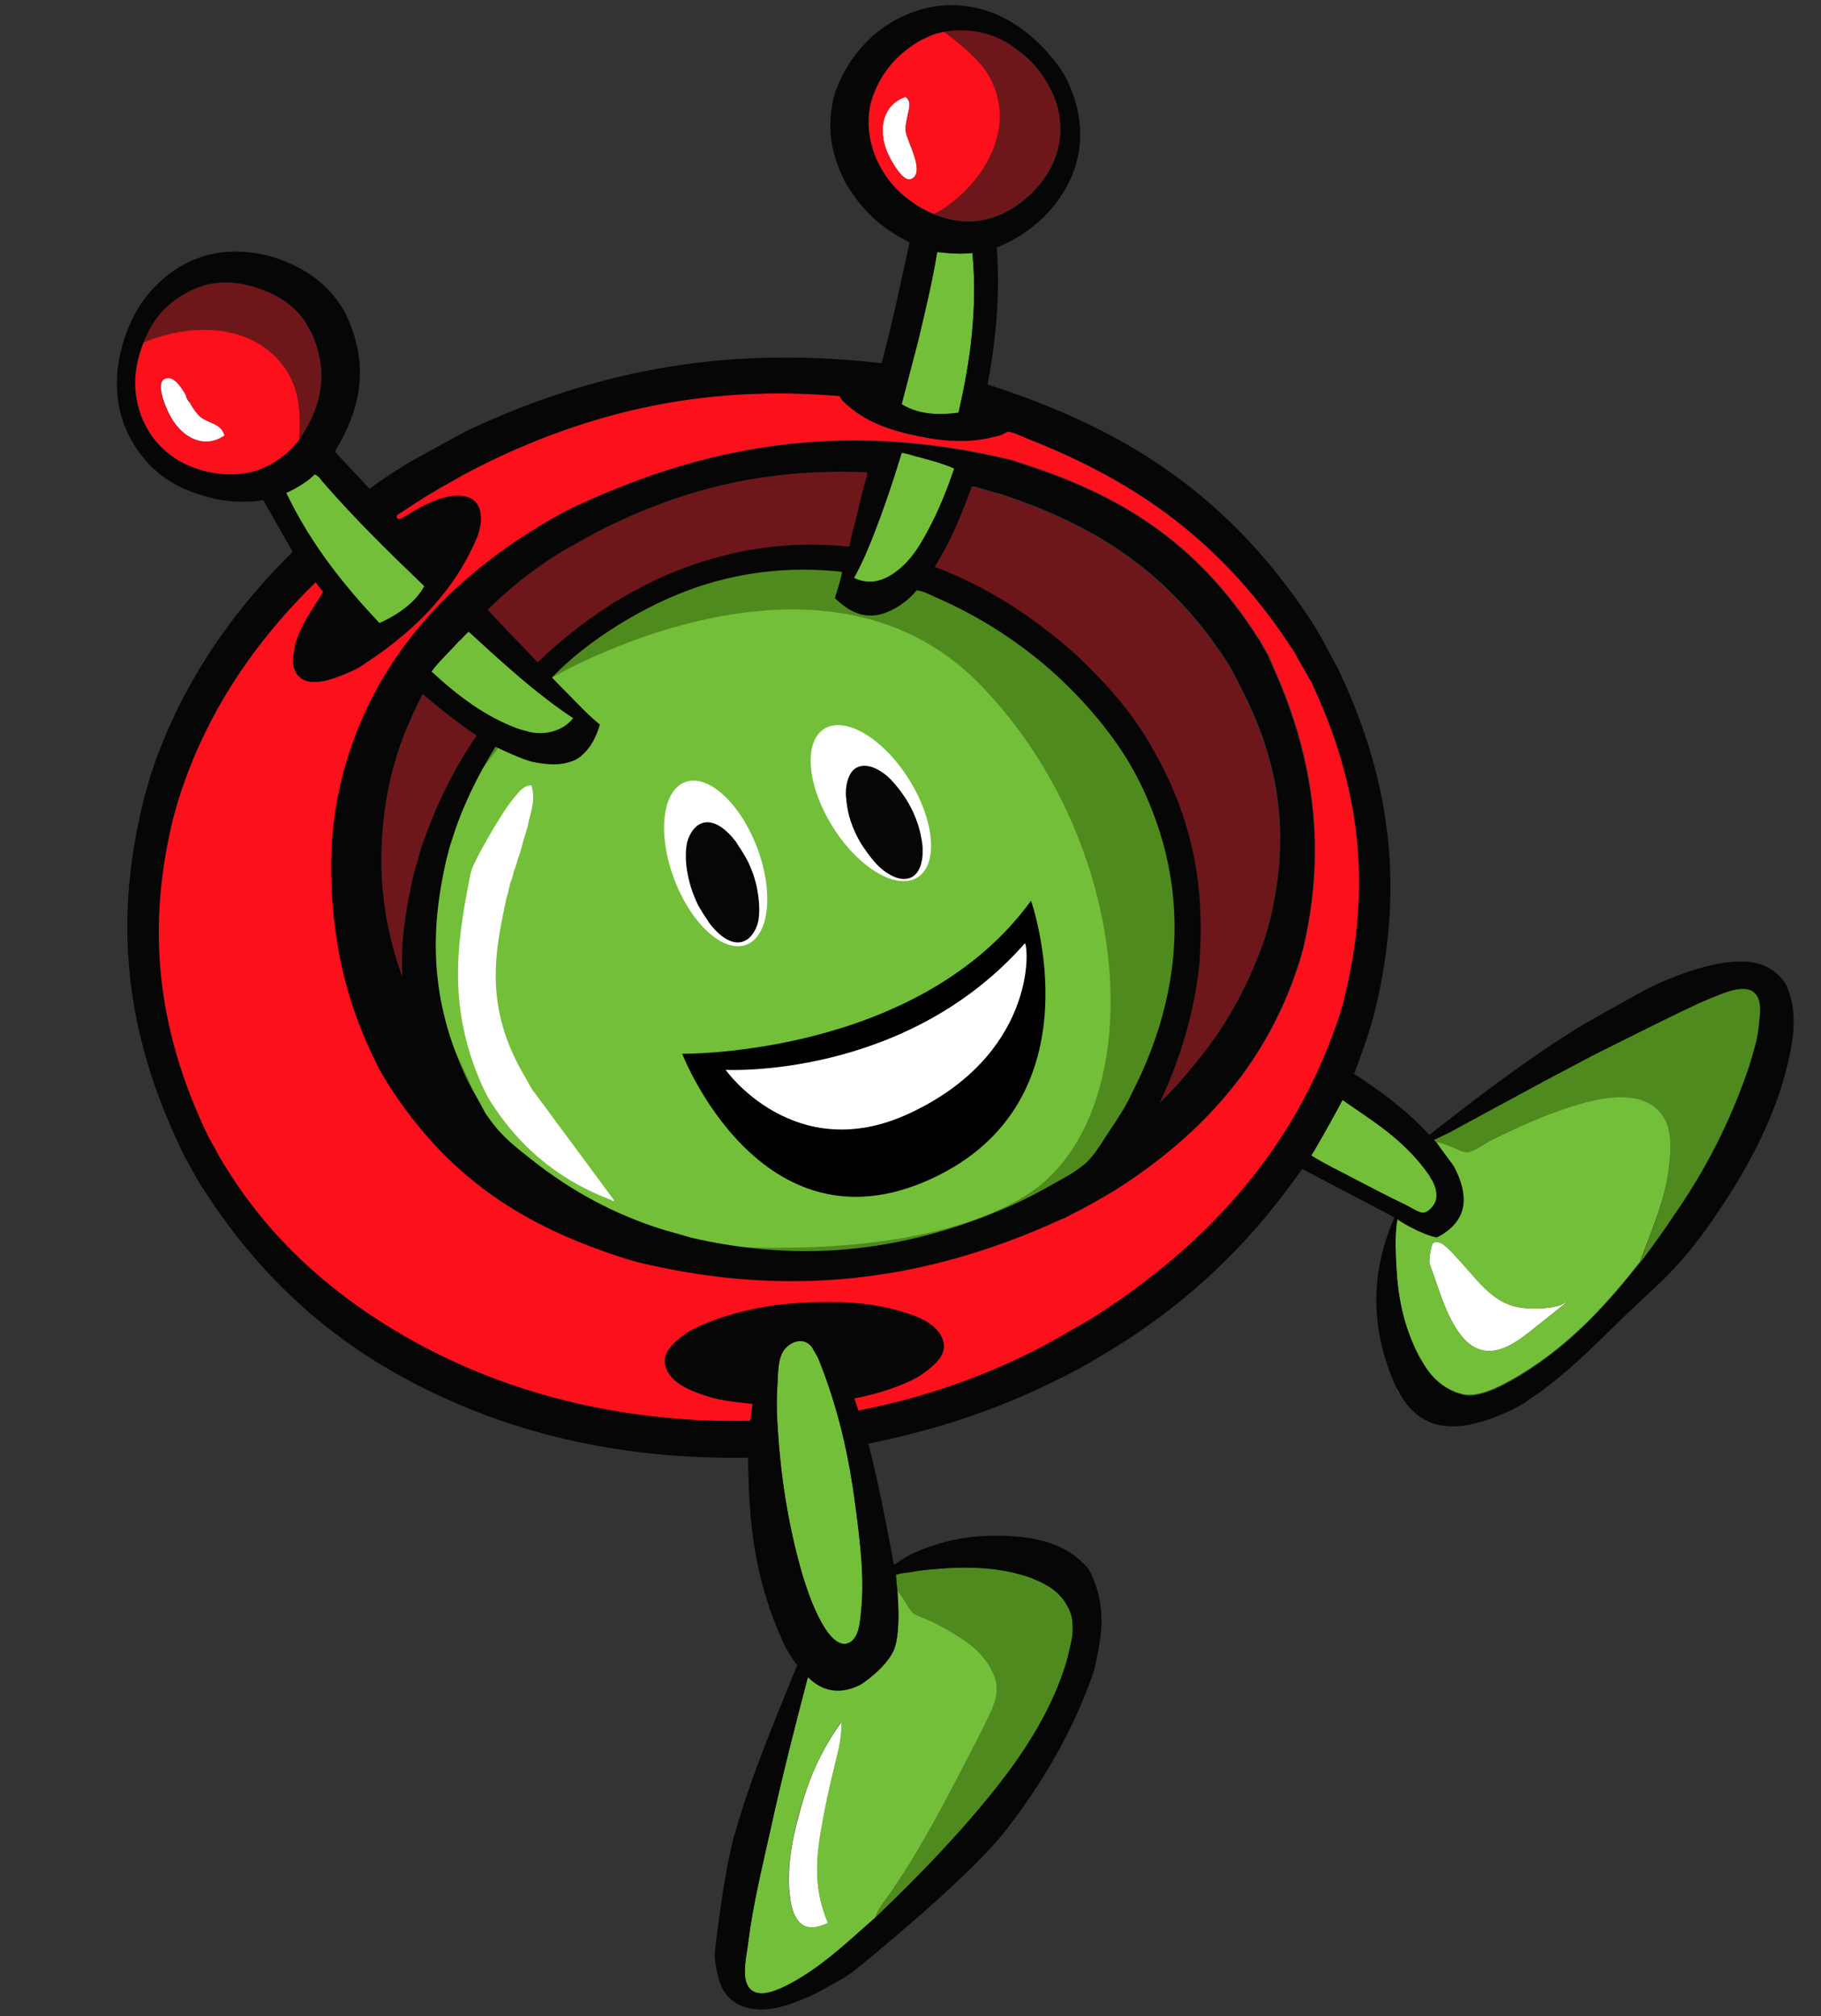 <?xml version="1.0" encoding="utf-8"?>
<!-- Generator: Adobe Illustrator 23.0.1, SVG Export Plug-In . SVG Version: 6.00 Build 0)  -->
<svg version="1.1" id="Layer_1" xmlns="http://www.w3.org/2000/svg" xmlns:xlink="http://www.w3.org/1999/xlink" x="0px" y="0px"
	 viewBox="0 0 599.8 663.9" style="enable-background:new 0 0 599.8 663.9;" xml:space="preserve">
<rect x="0" y="0" width="599.8" height="663.9" fill="#333333" stroke="none"/>
<style type="text/css">
	.st0{fill-rule:evenodd;clip-rule:evenodd;fill:#4F8A1E;}
	.st1{fill-rule:evenodd;clip-rule:evenodd;fill:#74BF39;}
	.st2{fill-rule:evenodd;clip-rule:evenodd;fill:#FFFFFF;}
	.st3{fill-rule:evenodd;clip-rule:evenodd;fill:#6E171A;}
	.st4{fill-rule:evenodd;clip-rule:evenodd;fill:#71BD23;}
	.st5{fill-rule:evenodd;clip-rule:evenodd;fill:#FB101C;}
	.st6{fill-rule:evenodd;clip-rule:evenodd;fill:#070606;}
	.st7{fill:#FFFFFF;}
</style>
<g id="Layer_1_1_">
</g>
<g>
	<path class="st0" d="M142,332.3c0,0-15.9-86.1,69.6-134.6S369.4,240,369.4,240s20.6,37.5,18.9,48.6c-1.7,11.1,3.9,65.4-24.1,92.8
		c-28,27.4-101.4,52.6-166.6,20.4S142,332.3,142,332.3z"/>
	<path class="st1" d="M181.9,223.1c0,0,88.3-52,141,2.4s56,143.2,14.6,168.4s-117.2,14.9-117.2,14.9l-55-28.9l-26.9-59.3l6.6-49.3
		L181.9,223.1z"/>
	<path class="st2" d="M516.6,428.4c-4.9,3.9-9.1,7.3-13.6,10.8c-4.6,3.6-10,6.8-15.2,5.3c-8.5-2.4-12.6-15.9-15.6-24.7
		c-0.5-1.3-1.1-2.8-1.4-4c-0.1-0.7,0.4-5.9,1.3-6.5c2.2-1.4,5.2,2.1,6.9,3.9c6.5,6.8,11.4,14.5,19.2,16.8c4.4,1.3,11.3,1.2,15.7-0.2
		C514.6,429.5,515.6,429,516.6,428.4z"/>
	<path class="st2" d="M277.1,567.1c0.1-0.1,0.1,0.3,0.1,0.3c0.2,5.6-1.5,10.9-2.7,16.1c-1.3,5.2-2.4,10.5-3.4,15.8
		c-1.9,10.5-3.7,21.6,1.7,34c-4.1,1.8-7.7,2.3-10.1-1.1c-2.1-2.9-2.4-6.5-2.7-9.4c-0.7-8.7,1-17.3,3.1-24.9
		C266.3,585.4,270.6,576.3,277.1,567.1z"/>
	<path class="st3" d="M47.2,112.9c2.6-6.4,6.3-12.5,15.4-17.1c0,0,0.9-0.5,1.3-0.6c6.7-3.1,14.2-2.5,20.2-0.6
		c6.2,2,12.6,5.2,16.8,12c0.6,1.1,1.3,2.2,1.9,3.4c6,13.9,2.5,25.1-4.6,35.3c0.3-5.9,0.6-12.1-1.8-18.4c-2.7-7.2-7.7-11.9-13.3-14.7
		C73.4,107.3,59.9,107.5,47.2,112.9z"/>
	<path class="st0" d="M297.7,130.2c0.2-0.9,0.4-1.8,0.7-2.6C298.3,128.5,298,129.3,297.7,130.2z"/>
	<path class="st1" d="M308.7,83c3.8,0.4,7.5,0.8,11.6,0.3c1.7,18.4-0.7,35.8-4.6,52.6c-6.8,0.9-13.2,0.6-18.7-2.8
		C297.1,132.1,307.1,93,308.7,83z"/>
	<path class="st3" d="M202.3,172.4c-0.4,0.1-4.9,2.4-5.2,2.5c-3.5,2-7.1,3.9-10.6,5.9c-10.5,6.2-18.7,12.9-25.9,20l0.4,0.4
		c5.3,5.9,10.7,11.3,16.1,17c6.7-6.3,14.1-12.5,22.9-18.2c4-2.9,15.8-9.1,19.2-10.4c21.9-9.4,41.8-11.4,60.5-9.5
		c0.7-3.6,1.7-7.1,2.6-10.6c0.1-0.4,1.3-5.7,1.6-6.3c-0.1-0.4,1.3-4.7,1.5-5.6c0.2-0.8,0.5-1.9,0.2-2.1
		C259.6,154.5,232.5,157.9,202.3,172.4z"/>
	<path class="st3" d="M139.2,228.6c-3.1,6.2-6,12.5-8.1,19c-0.3,0.8-2.3,7.7-2.4,8.5c-4.6,20.2-4.7,42.2,3.7,65.8
		c-0.6-11.7,1.3-22.6,3.7-33.5c0.2-1.1,0.9-3.2,0.9-3.2l0.5-1.8c0,0,0.6-2.6,1.1-3.8c4.3-12.9,10.2-25.3,18.3-37.2
		C151,238.1,145.1,233.6,139.2,228.6z"/>
	<path class="st1" d="M297,149.1c2,0.2,9.8,2.6,11.7,3.1c1.9,0.7,3.8,1.2,5.6,2.1c-1.9,5.6-4.3,11.9-7.4,18
		c-3.1,6-6.5,12.5-12.7,16.6c-4.9,3.3-9.2,3.2-12.9,1.4c5.9-10.3,12.9-32.3,12.9-32.3S296.6,150.3,297,149.1z"/>
	<path class="st3" d="M403.7,217.7c-20.7-31.9-46.6-45.6-73.8-54.7c-2.7-0.7-8.1-2.3-8.1-2.3s-1.2-0.5-1.9-0.3
		c-2.3,6.3-4.7,12.5-7.8,18.6c-1.3,2.7-2.9,5.3-4.4,7.9c16.7,6.2,32.4,16.2,47.1,29.4c8.2,7.9,16.3,16.5,23.4,28.2
		c0.4,0.6,3.9,7,4.5,8.2c12,23.8,13.6,44.5,12.2,64.5c-1.6,16.2-6.3,31.5-13.1,46.2c4.5-4.4,8.5-9,12.2-13.6
		c10.5-12.8,17.7-26.5,22.5-40.9c0.7-2.3,1.4-4.6,1.9-6.8c5.2-22.6,5-46.7-9.5-74.8C408.8,226.3,404.3,218.2,403.7,217.7z"/>
	<path class="st4" d="M155.5,286c0.4-1.8,0.9-3.5,1.5-5.2C156.6,282.6,156.1,284.3,155.5,286z"/>
	<path class="st2" d="M169.1,263c-4.7,5.6-12.9,20.8-13.6,23c-0.7,2.3-0.6,2.4-0.8,3.2c-4.3,21.8-7.6,43.9,5.2,70.6
		c0.4,0.7,0.8,1.5,1.2,2.2c11.2,17.9,25.4,27.5,40.1,33.1c0.3,0.1,0.8,0.7,1.1,0.2c-8.7-11.7-26.7-36.2-27-36.5
		c-0.4-0.6-0.7-1.3-1.1-1.9c-1.1-1.9-2.1-3.8-3.2-5.7c-11.1-20.9-8-37.7-4.4-54.4c0.1-0.8,0.3-1.5,0.6-2.2c0.2-0.8,0.3-1.7,0.6-2.6
		c0.1-0.7,0.3-1.4,0.6-2c0.3-0.6,0.3-1.3,0.6-1.9c0.1-0.8,0.4-1.7,0.7-2.4c0.3-0.3,0.1-0.8,0.4-1.1c0.2-0.8,0.4-1.6,0.7-2.4
		c0.3-0.4,0.2-0.9,0.5-1.3c0.7-2.9,1.6-5.8,2.5-8.7c0.7-4.4,2.9-8.5,1.2-13.6C172.3,258.6,170.6,261.2,169.1,263z"/>
	<path class="st0" d="M268.7,382.3c0.8,0.1,1.5,0.3,2.2,0.6C270.2,382.7,269.4,382.6,268.7,382.3z"/>
	<path class="st0" d="M561.8,329.1c-5.5,2.3-10.7,4.8-15,7c-0.5,0.2-5.4,2.7-5.8,2.9c-0.5,0.2-2.3,1.1-2.7,1.3
		c-0.6,0.2-2.8,1.4-3.3,1.6c-0.6,0.2-3.1,1.6-3.7,1.9c-0.6,0.3-12.5,6.5-12.5,6.5s-2,1.1-3,1.6c-2,1-5.9,3.1-5.9,3.1l-30.7,16.6
		c0,0-1.2,0.6-1.8,1c-0.5,0.2-4.6,2.2-4.6,2.2s-0.5,0.3-0.8,0.4c0.3,0.3,0.5,0.8,0.9,0.9c1.8,0.3,3.3,1.1,5.3,1.8
		c1.4,0.5,4.1,1.9,5.4,1.6c2.3-0.6,4.9-2.8,7.3-3.9c7.4-3.7,14.6-6.9,21.5-9.4c9.3-3.3,18.4-5.9,26.3-4.3c3.6,0.8,7.2,2.7,9.4,6.5
		c2.7,4.7,2.2,10,1.8,14.5c-1,11.7-5.8,22.5-9.8,32.9c3.5-4.3,9.6-13.2,9.6-13.2s1.1-1.6,1.6-2.4c10.6-15.2,18.6-31.1,24.3-47.7
		c0.3-0.7,1-3.1,1-3.1s0.9-2.9,1.3-4.5c0.8-2.7,1.2-5.2,1.5-8.3c0.2-2.6,0.9-6.1-0.9-9C575.4,322.9,567.5,326.8,561.8,329.1z"/>
	<path class="st0" d="M350.9,527.5c-3.2-4.6-7.2-6.3-11.2-8c-0.5-0.3-4.6-1.4-5.8-1.7c-7.8-1.8-16-2-24.5-1.3
		c-3.2,0.3-6.5,0.5-9.8,1.2c-1.5,0.2-2.9,0.4-4.5,0.8c0.1,1.8,0.3,3.7,0.5,5.5c2.2,2.1,3.1,5.2,5.2,7.2c0.8,0.7,2.3,1.1,3.4,1.6
		c3.7,1.5,7.2,3.4,10.5,5.5c4.6,2.8,9.5,6.3,12.4,12.6c3.1,6.6-0.4,11.9-2.9,17.3c-1.5,3.2-3.2,6.3-4.7,9.2
		c-7.8,15.2-16,31-25.8,45.3c-2,2.8-4.3,5.5-5.5,8.8c14.8-14.1,28.7-28.6,40.5-43.6c10-12.7,18-25.9,22.4-40.2l0.6-2.2
		c0.7-3.2,1.8-6.4,1.6-9.9c0-1.8-0.2-3.7-1.2-5.8C351.7,529,351.3,528.2,350.9,527.5z"/>
	<path class="st2" d="M298.2,31.9c2.1,1.5,1.2,3.8,0.9,5.4c-0.3,1.7-1,4-0.8,5.9c0.5,3.5,6.8,14,1.7,15.8c-2.4,0.9-5.9-4.9-7.4-8.1
		C289.3,44,289.9,34.9,298.2,31.9z"/>
	<path class="st1" d="M538.9,361.8c-7.9-1.6-17,1-26.3,4.3c-7,2.5-14.2,5.8-21.5,9.4c-2.4,1.2-5,3.3-7.3,3.9c-1.4,0.4-4-1-5.4-1.6
		c-2-0.7-3.5-1.5-5.3-1.8c1.2,2.3,5,6.9,5,6.9s0.6,0.9,0.8,1.2c4.8,9.1,4.5,16.8-4.1,22.2c-0.6,0.3-1.1,0.6-1.7,0.9
		c-4.2-1.4-12.7-5.7-12.9-6c-0.7,4-0.7,8.2-0.5,12.5c0.4,9.9,1.4,19.9,6.8,31.1c0.8,1.4,1.6,2.7,2.3,4.1c3,5.1,6.7,7.9,10.7,9.5
		l2,0.6c5.2,1.5,12.9-2.5,19.2-6.3c17.7-10.7,30-25.2,39.4-37.1c3.9-10.4,8.8-21.2,9.8-32.9c0.4-4.5,0.9-9.7-1.8-14.5
		C546.1,364.5,542.4,362.6,538.9,361.8z M503,439.2c-4.6,3.6-10,6.8-15.2,5.3c-8.5-2.4-12.6-15.9-15.6-24.7c-0.5-1.3-1.1-2.8-1.4-4
		c-0.1-0.7,0.4-5.9,1.3-6.5c2.2-1.4,5.2,2.1,6.9,3.9c6.5,6.8,11.4,14.5,19.2,16.8c4.4,1.3,11.3,1.2,15.7-0.2
		c0.8-0.3,1.8-0.8,2.8-1.4C511.7,432.3,507.5,435.7,503,439.2z"/>
	<path class="st1" d="M288.2,631.5c-8,6.9-17.9,16.8-29.8,22.6c-3.9,1.9-10.2,4.3-12.4-0.9c-1.5-3.6,0-9.9,0.4-13.3
		c1.6-13,4.8-25.7,7.5-38c3.7-16.9,8-33.7,12.2-49.7c4.4,4.3,9.6,5.8,16,3.1c0.9-0.3,1.8-0.9,2.5-1.4c4.5-3.3,8.1-6.8,9.9-10.8
		c0.3-0.8,0.5-1.6,0.7-2.4c1-5.3,0.8-10.9,0.4-16.7c2.2,2.1,3.1,5.2,5.2,7.2c0.8,0.7,2.3,1.1,3.4,1.6c3.7,1.5,7.2,3.4,10.5,5.5
		c4.6,2.8,9.5,6.3,12.4,12.6c3.1,6.6-0.4,11.9-2.9,17.3c-1.5,3.2-3.2,6.3-4.7,9.2c-7.8,15.2-16,31-25.8,45.3
		C291.7,625.5,289.4,628.2,288.2,631.5z M263,597.8c-2,7.7-3.8,16.2-3.1,24.9c0.3,2.9,0.6,6.5,2.7,9.4c2.5,3.4,6,2.9,10.1,1.1
		c-5.4-12.4-3.6-23.6-1.7-34c1-5.3,2.1-10.6,3.4-15.8c1.2-5.2,2.9-10.5,2.7-16.1c0,0,0-0.4-0.1-0.3
		C270.6,576.3,266.3,585.4,263,597.8z"/>
	<path class="st1" d="M103.6,156.1c1.2,0,1.8,1.4,2.3,2.1c10.7,12.4,22.5,23.9,33.8,34.8c-2.4,4.7-7.8,9.1-14.8,12.2
		c-10.9-11.6-22.3-25.3-30.7-42.9C97.7,160.6,101.3,158.3,103.6,156.1z"/>
	<path class="st1" d="M269.4,447.1c6.9,17,10.3,33.3,12.4,49.1c1.5,11.6,3,23.2,1.8,34.6c-0.3,3.1-0.6,8.6-4,10.2
		c-3.6,1.6-7.2-3-9.9-8.4c-2.4-4.7-4-9.6-5.3-13.7c-5.2-17.9-7.5-34.7-8.4-51.3c-0.2-3.9-0.2-7.8,0.1-12.1c0.2-3.8,0.1-8.8,2.6-11.5
		c3.1-3.3,7.4-3.3,9.3,0.6C268.5,445.5,269,446.3,269.4,447.1z"/>
	<path class="st1" d="M442.2,362.2c-3.1,6-10.2,18.2-10.3,18.3c4.3,2.7,8.8,4.8,13.1,7.1c5.3,2.8,12,6.3,18,9.2
		c1.6,0.8,4.7,2.9,6.1,2.5c1.3-0.3,2.8-1.8,3.3-2.9c1.2-2,0.8-4.9-0.6-7.5c-0.4-0.6-0.7-1.3-1.1-1.9
		C462.3,375,452,369.2,442.2,362.2z"/>
	<path class="st0" d="M459.9,457c0.4,0.8,0.9,1.5,1.3,2.3C460.7,459,460,457.6,459.9,457z"/>
	<path class="st1" d="M154.4,208c-1.3,1-2,2.2-3.3,3.2c-3.1,3.3-6.5,6.5-9,10c8.9,8.2,18.2,15.1,28.4,18.8c0.9,0.4,1.9,0.6,2.8,0.8
		c4.2,1.5,11.4,0.9,15.5-4.2C177.3,229,165.6,218.3,154.4,208z"/>
	<path class="st0" d="M466.6,444.9c0.8,1.4,1.6,2.7,2.3,4.1C468.1,448.1,467,446.1,466.6,444.9z"/>
	<path class="st5" d="M287.4,31.9c2.4-6.5,6.2-12.4,13.8-17.4c1.4-1,2.5-1.6,3.9-2.1c2.3-1.2,4.4-1.7,6.3-2c0.1,0.1,0,0.2,0,0.2
		l0,0.1c0,0,10,7.3,13.7,13.1c3.7,5.7,5,12.7,4,18.4c-1.4,9-7.1,18.4-16.8,25.5c-1.6,1.1-3.6,2.6-4.9,2.7
		c-5.3-2.3-11.6-6.4-15.9-12.9c-5.5-8.4-6.3-16.9-4.7-23.7L287.4,31.9z M292.6,50.9c1.5,3.2,5,9,7.4,8.1c5-1.9-1.2-12.4-1.7-15.8
		c-0.2-1.9,0.5-4.1,0.8-5.9c0.3-1.7,1.3-4-0.9-5.4C289.9,34.9,289.3,44,292.6,50.9z"/>
	<path class="st5" d="M83.4,112.2c-10-5-23.4-4.7-36.1,0.6c-3,7.7-4.2,16-0.1,25.7c0.2,0.6,2.3,4.3,2.7,4.8
		c4.4,6.3,10.6,9.9,16.9,11.6c5.7,1.6,13.6,2.2,20.3-1c1.4-0.5,3.6-1.7,4.8-2.7c2.9-1.8,4.9-3.9,6.6-6.1c0.3-5.9,0.6-12.1-1.8-18.4
		C94,119.7,88.9,115,83.4,112.2z M73.8,143.4c-6.1,4.2-12.7,1.3-16.7-4.6c-2.5-3.7-5.8-12.1-3.3-13.8c2.8-1.9,5.6,2.1,7.3,5.2
		c0.4,0.8,0.9,1.5,1.3,2.3c0.9,1.8,2.3,3.7,3.5,4.7C68.6,139.5,72.4,139.4,73.8,143.4z"/>
	<path class="st5" d="M431,223.1c-0.3-0.5-0.6-1-0.9-1.6c-1.2-2.1-2.3-4.1-3.5-6.2c-0.2-0.3-0.5-0.9-0.5-0.9s-0.7-1.1-1.1-1.6
		c-24.6-37.5-54.8-55.8-86.7-68.4c-1.7-0.7-5.2-2.4-6.5-2.2c-0.7,0.1-1.4,0.7-2,1c-0.6,0.2-1.3,0.4-1.9,0.5
		c-8.6,2.3-17.4,1.5-25.1,0c-8.8-1.8-18-4.4-25.4-11.8c0,0-0.7-1-1-1.5c-36.6-3-75.2,1.4-118.8,23.3c-1.7,0.6-5.5,2.9-5.5,2.9
		l-7.1,4l-2.8,1.7l-0.9,0.5l-1.8,1.1c0,0-4.9,3.2-7.2,4.7c-0.9,0.6-2,0.9-1.7,1.8c0.4,1.3,2.3,0,3-0.5c3.6-2.3,7.7-4.4,10.8-5.5
		c4.1-1.4,9.7-2,12.2,1c1.9,2.2,2,5.4,1.4,8.2c-0.2,1.1-0.5,2.2-0.9,3.2c-6.5,15.6-18.3,29.6-37,41.7c-1.3,0.9-3.3,2-4.8,2.7
		c-5.8,2.7-13.9,5.6-17.4,1c-2.2-3-1.3-6.2-0.9-9c0.1-0.8,0.3-1.5,0.6-2.2c1.8-5.7,5.6-10.8,8.8-16.1c-0.8-1.1-1.7-2-2.5-3.2
		c-22.4,21.9-37.2,45.9-45.3,71.9l-1.6,5.6c-7.6,31-7.6,64.1,10.2,102.3c0.3,0.7,1,2.1,1,2.1s0.4,0.8,0.6,1.2c0.3,0.5,0.5,1,0.8,1.4
		c0.7,1.3,1.4,2.5,2.1,3.8c0.2,0.4,0.5,0.9,0.7,1.3c0.2,0.3,0.6,1,0.6,1s0.7,1.2,1.1,1.8c10.9,17.7,23.9,30.9,37.4,41.4
		c13.5,10.5,27.7,18.6,42.2,24.8c29,12.5,60.7,18.2,93.3,17.6c0.4-1.4,0.6-3.8,0.8-5.6c-4.5-0.6-9.8-0.8-15.4-2.7
		c-4.4-1.5-11.6-3.9-13.3-9.8c-1.2-4.3,2.6-7.7,6.8-10.7c0.9-0.5,2.7-1.6,3.8-2.1c9.2-4.2,18.2-6.2,26.5-7.3
		c1.3-0.2,5.7-0.6,6.9-0.6c1.1,0,2.4-0.2,3.4-0.2c11.2-0.5,22.2,0.2,32.3,3.6c3.8,1.2,8.9,3.3,11.1,7.4c2.9,5.4-1.5,9.4-6.7,12.9
		c-1,0.7-1.9,1.2-3,1.7c-6.6,3.1-12.8,4.7-18.9,6c0.4,1.3,0.8,2.6,1.4,4c18.2-3.6,37-9.3,57.1-19.3c3.5-1.5,5.8-3,6.9-3.5
		c2.2-1.2,8.5-4.8,9.4-5.4c0.6-0.3,3.2-1.8,3.8-2.3c44.8-28.5,69.4-62.7,81.5-100.4c0.6-1.6,1.1-3.3,1.4-5.1
		c7.6-31,7.5-64.2-10.2-102.3c-0.2-0.7-1-2.1-1-2.1S431.2,223.4,431,223.1z M419.1,218.8c15.8,34.6,16.8,65,10.3,93.2
		c-0.4,1.3-0.7,2.4-1,3.6c-8.8,28.8-27,54.7-61.2,76.3c-0.9,0.5-8.2,4.8-9.7,5.5c-0.3,0.2-0.6,0.3-0.9,0.5c-0.6,0.3-1.1,0.7-1.7,0.9
		c-0.5,0.1-3.9,2-4.9,2.4c-51.8,23.7-97.2,24.3-139.5,14.3c-1.2-0.4-2.3-0.7-3.6-1c-29.6-9.4-57.7-23.6-79.8-59.2
		c-0.8-1.4-2-3.6-2.8-5.1c-9.3-18.4-13.1-35.6-14.5-52.2c-1.3-16.4-0.1-31.8,4.3-46.7c8.6-29.1,27.6-56.2,63.3-77.9
		c2.9-1.9,12.6-7.2,13.3-7.2c52.4-24.5,98.2-25.2,140.8-15.2c1.3,0.3,2.6,0.6,3.8,1.1c28.7,9.1,56.1,22.8,78,56.1
		c0,0,1.1,1.8,1.7,2.6c0.4,0.7,0.8,1.4,1.2,2.1l1,1.8c0.3,0.5,1,1.7,1,1.7L419.1,218.8z"/>
	<path class="st2" d="M62.5,132.6c0.9,1.8,2.3,3.7,3.5,4.7c2.7,2.2,6.9,2.2,7.9,6.1c-6.1,4.2-12.7,1.3-16.7-4.6
		c-2.5-3.7-5.8-12.1-3.3-13.8c2.8-1.9,5.6,2.1,7.3,5.2C61.2,130.8,62,132.2,62.5,132.6z"/>
	<path class="st6" d="M587.6,323.2c-5.2-7-12.7-7.2-20.2-6.1c-7.6,1.2-16.1,4.3-24.2,8.2c-0.5,0.1-22.9,12.7-23.4,13.1
		c-18,11.2-34,23.6-49,35.3c-7.8-8.4-16.2-14.5-24.8-20.1c2-5.2,3.9-10.4,5.5-15.8c0.4-1.2,0.7-2.3,1-3.4
		c8.5-34,8.7-70.4-10.9-112.3c-0.1-0.4-1.2-2.5-1.5-3c-0.4-0.8-3.9-7.3-5.2-9.7c-0.5-0.8-2.5-4.2-2.8-4.6
		c-30-46-67.4-65.4-106.8-78.2c2.7-14.5,4.2-29.5,3-45.1c12.5-5,20.6-14.1,24.5-23c4-9.1,4.3-19.8-0.9-31.2
		c-0.3-0.8-1.2-2.4-1.2-2.4l-0.3-0.5c0,0-0.8-1.3-1.2-1.9C338.9,8.2,325.4,0.8,310.8,1.8c-7.8,0.5-16.7,4.1-23.4,10.1
		c-6,5.4-10.2,12.2-12.3,18.6l-0.6,2c-1.7,7.8-1.6,16.1,3.1,25.8c0.3,0.7,1,2.1,1,2.1s1,1.6,1.4,2.2c5.7,8.8,12.5,13.7,19.6,17.2
		c-2.9,13.3-5.7,26.6-9.2,39.8c-42.2-4.8-86.8-1.4-137.1,22.5c0,0-20.7,11.2-21,11.7c-3.7,2.3-7.2,4.7-10.6,7.1
		c-3.8-4.1-7.6-8-11.4-12.2c7.9-13.1,11.9-27.3,3.8-44.9c-0.3-0.6-0.7-1.2-1-1.8c-4.5-7.6-10.5-11.9-16.8-14.9
		c-11.5-5.4-28.5-7.4-42.4,4.6c-6.1,5.2-9.8,11.3-12.2,17.7c-4.5,12.1-5.8,28.4,6.5,42.5c5.3,6,11.4,9,17.9,11.1
		c6.5,2.1,13.2,2.8,20.6,1.7c0.4,0.7,8.7,15.2,9.7,17c-23.3,23-38.9,48.3-47.4,75.5c-0.3,1.4-0.7,2.7-1.1,4
		c-9.1,34.8-9.5,72.2,10.9,115.4c0.1,0.4,0.6,1.4,0.6,1.4l1.8,3.6l3.7,6.6c0,0,0.9,1.6,1.4,2.3c23.4,37,52.3,57.7,82.6,71
		c30.3,13.4,63.4,19.1,97.5,18.5c0.2,19.4,1.5,39.1,11.8,61.3c0.4,1,1.4,2.8,2,3.6c0.8,1.2,1.5,2.5,2.4,3.4
		c-7.4,18.3-15.2,36.5-20.5,55.4c-0.4,0.9-0.6,1.8-0.8,2.8c-3,11.8-6,36-5.9,37.9c0.2,1.9,0.9,7.5,2.7,10.7c1.9,3.4,4.9,5.3,8.2,6.1
		c6.2,1.6,13-0.5,21-4.1c0,0,1.5-0.7,1.5-0.7l8.7-4.8l3.3-2.2c0,0,37.2-29.8,50.1-46.2c12.9-16.5,22.8-33.9,29.2-52.3
		c0.3-0.8,0.5-1.5,0.6-2.2c2-9.4,4-18.8-1.2-30.2c-0.4-0.9-0.7-1.3-1.1-2c-7.1-8.3-16.9-10.2-26.2-10.7c-9.5-0.5-20,0.6-30.7,5.4
		c-1.8,0.7-4.4,2.2-5.9,3.4c-0.7,0.4-1.2,0.6-1.2,0.6s-4.7-26.3-8.4-39.8c20.3-4.1,41.2-10.4,63.6-21.7l2.4-1.2c0,0,6.8-3.5,8.4-4.7
		c1-0.5,6.8-4,7.4-4.4c27.7-17.4,46.4-37.4,61.1-58.5c10.1,5.4,20.3,10.6,30.4,16c-7.2,16.6-8.9,34.6,0.5,55.9
		c0.4,0.8,0.9,1.5,1.3,2.3c8.3,14.2,21.6,12,35.5,5.8c0.4-0.1,1.4-0.6,1.4-0.6l4.1-2.3c0,0,0.9-0.6,1.2-0.9
		c13.5-8.8,23.6-20,34.4-30.2c5.5-5.2,11.1-10.1,15.8-15.5c4.6-5.2,8.7-10.7,12.5-16.5c11.2-16.5,20.3-34.4,23.8-53.1
		c1.2-6.4,1.8-13.4-1-20.3C588.7,324.8,588.1,323.9,587.6,323.2z M286.8,33.9l0.6-2c2.4-6.5,6.2-12.4,13.8-17.4
		c1.3-0.9,2.5-1.5,3.9-2.1c2.3-1.2,4.4-1.7,6.3-2c1.8-0.2,18.4,2,24,6.3c3.3,2.5,6.5,5.5,9.2,10.1c0.4,0.8,0.9,1.6,1.3,2.3
		c3.4,6.4,4,13.4,2.8,19c-1.7,7.9-7,15.3-15.3,20.6c-0.8,0.4-1.6,0.9-2.5,1.4c-9,4.3-16.5,3.1-23.5,0.4c-5.3-2.3-11.6-6.4-15.9-12.9
		C286,49.2,285.2,40.7,286.8,33.9z M302.4,112.5c2.3-9.8,4.7-19.5,6.3-29.5c3.8,0.4,7.5,0.8,11.6,0.3c1.7,18.4-0.7,35.8-4.6,52.6
		c-6.8,0.9-13.2,0.6-18.7-2.8L302.4,112.5z M139.8,193c-2.4,4.7-7.8,9.1-14.8,12.2c-10.9-11.6-22.3-25.3-30.7-42.9
		c3.5-1.5,7.1-3.8,9.4-6.1c1.4,0.8,1.8,1.4,2.3,2.1C116.6,170.6,128.4,182.1,139.8,193z M66.7,155c-6.3-1.8-12.5-5.3-16.9-11.6
		c-0.4-0.5-2.5-4.2-2.7-4.8c-4.1-9.7-2.9-18,0.1-25.7c2.6-6.4,6.3-12.5,15.4-17.1l1.3-0.6c6.7-3.1,14.2-2.5,20.2-0.6
		c6.2,2,12.6,5.2,16.8,12c0.6,1.1,1.3,2.2,1.9,3.4c6,13.9,2.5,25.1-4.6,35.3c-1.8,2.2-3.7,4.2-6.6,6.1c-1.2,0.9-3.4,2.1-4.8,2.7
		C80.3,157.1,72.4,156.6,66.7,155z M299.5,517.8c3.4-0.7,6.6-1,9.8-1.2c8.5-0.7,16.7-0.5,24.5,1.3c0.9,0.2,5.2,1.4,5.8,1.7
		c4,1.7,8.1,3.4,11.2,8c0.5,0.8,0.9,1.5,1.3,2.3c1,2.1,1.2,4,1.2,5.8c0.2,3.5-0.9,6.6-1.6,9.9l-0.6,2.2
		c-4.4,14.3-12.4,27.5-22.4,40.2c-11.8,15-25.7,29.5-40.5,43.6c-8,6.9-17.9,16.8-29.8,22.6c-3.9,1.9-10.2,4.3-12.4-0.9
		c-1.5-3.6,0-9.9,0.4-13.3c1.6-13,4.8-25.7,7.5-38c3.7-16.9,8-33.7,12.2-49.7c4.4,4.3,9.6,5.8,16,3.1c1.4-0.6,1.6-0.8,2.5-1.4
		c4.5-3.3,8.1-6.8,9.9-10.8c0.3-0.9,0.5-1.5,0.7-2.4c1-5.3,0.8-10.9,0.4-16.7c-0.2-1.8-0.4-3.7-0.5-5.5
		C296.5,518.1,298,517.9,299.5,517.8z M281.8,496.2c1.5,11.6,3,23.2,1.8,34.6c-0.3,3.1-0.6,8.6-4,10.2c-3.6,1.6-7.2-3-9.9-8.4
		c-2.4-4.7-4-9.6-5.3-13.7c-5.2-17.9-7.5-34.7-8.4-51.3c-0.2-3.9-0.2-7.8,0.1-12.1c0.2-3.8,0.1-8.8,2.6-11.5
		c3.1-3.3,7.4-3.3,9.3,0.6l1.4,2.4C276.4,464.1,279.8,480.4,281.8,496.2z M359.9,434c-0.6,0.4-15.5,8.9-16.6,9.4
		c-0.3,0.2-2.7,1.4-3.4,1.8c-20.1,10-38.9,15.7-57.1,19.3c-0.6-1.4-0.9-2.7-1.4-4c6.1-1.2,12.3-2.9,18.9-6c1-0.5,2-1,3-1.7
		c5.2-3.6,9.6-7.5,6.7-12.9c-2.2-4.1-7.3-6.2-11.1-7.4c-10.1-3.4-21-4.1-32.3-3.6c-1.1,0.1-2.3,0.2-3.4,0.2c-1.2,0-5.6,0.5-6.9,0.6
		c-8.3,1.1-17.3,3.1-26.5,7.3c-1.1,0.4-2.9,1.5-3.8,2.1c-4.2,3-8,6.4-6.8,10.7c1.7,6,8.9,8.3,13.3,9.8c5.7,1.9,10.9,2.1,15.4,2.7
		c-0.2,1.8-0.4,4.2-0.8,5.6c-32.6,0.6-64.4-5.1-93.3-17.6c-14.5-6.3-28.7-14.4-42.2-24.8c-13.5-10.5-26.5-23.7-37.4-41.4
		c-0.4-0.5-1.1-1.8-1.1-1.8s-0.4-0.7-0.6-1c-0.3-0.4-0.5-0.9-0.7-1.3c-0.7-1.3-1.4-2.5-2.1-3.8c-0.3-0.5-0.5-0.9-0.8-1.4
		c-0.2-0.4-0.6-1.2-0.6-1.2s-0.7-1.4-1-2.1c-17.7-38.2-17.8-71.3-10.2-102.3l1.6-5.6c8.1-26,22.9-50,45.3-71.9
		c0.8,1.2,1.6,2.1,2.5,3.2c-3.2,5.3-7.1,10.4-8.8,16.1c-0.3,0.7-0.5,1.4-0.6,2.2c-0.3,2.8-1.3,6,0.9,9c3.5,4.5,11.6,1.6,17.4-1
		c1.4-0.6,3.6-1.7,4.8-2.7c18.6-12.1,30.5-26.1,37-41.7c0.4-1,0.7-2.1,0.9-3.2c0.6-2.9,0.5-6-1.4-8.2c-2.5-3-8.2-2.4-12.2-1
		c-3.1,1.1-7.2,3.2-10.8,5.5c-0.7,0.4-2.6,1.8-3,0.5c-0.3-0.9,0.8-1.2,1.7-1.8c2.3-1.6,7.2-4.7,7.2-4.7l1.8-1.1l0.9-0.5
		c0,0,1.9-1.1,2.8-1.7c2.4-1.3,7.1-4,7.1-4l5.5-2.9c43.6-21.9,82.3-26.3,118.8-23.3c0.3,0.5,1,1.5,1,1.5c7.4,7.4,16.6,10,25.4,11.8
		c7.7,1.6,16.5,2.4,25.1,0c0.6-0.1,1.3-0.3,1.9-0.5c0.6-0.2,1.3-0.8,2-1c1.2-0.2,4.7,1.5,6.5,2.2c31.9,12.6,62.1,30.9,86.7,68.4
		c0.4,0.5,1.1,1.6,1.1,1.6s0.3,0.6,0.5,0.9c1.1,2.1,2.3,4.1,3.5,6.2c0.3,0.5,0.6,1,0.9,1.6c0.2,0.4,0.6,1,0.6,1s0.8,1.4,1,2.1
		c17.8,38.2,17.8,71.3,10.2,102.3c-0.4,1.7-0.9,3.4-1.4,5.1C429.2,371.3,404.6,405.5,359.9,434z M445,387.6
		c-4.4-2.3-8.9-4.4-13.1-7.1c0.2,0,7.2-12.3,10.3-18.3c9.9,7,20.1,12.7,28.6,24.8c0.3,0.7,0.7,1.3,1.1,1.9c1.4,2.6,1.8,5.4,0.6,7.5
		c-0.6,1.1-2,2.6-3.3,2.9c-1.4,0.4-4.6-1.8-6.1-2.5C457,393.9,450.3,390.4,445,387.6z M579.5,336.7c-0.3,3.1-0.7,5.6-1.5,8.3
		c-0.4,1.5-1.3,4.5-1.3,4.5s-0.7,2.4-1,3.1c-5.7,16.6-13.7,32.5-24.3,47.7c-0.5,0.8-1.6,2.4-1.6,2.4s-6.1,8.9-9.6,13.2
		c-9.5,11.9-21.7,26.4-39.4,37.1c-6.3,3.8-14,7.8-19.2,6.3l-2-0.6c-4-1.6-7.7-4.4-10.7-9.5c-0.8-1-1.9-2.9-2.3-4.1
		c-5.4-11.3-6.4-21.3-6.8-31.1c-0.2-4.3-0.2-8.5,0.5-12.5c0.2,0.4,7.8,5,12.9,6c0.7-0.3,1.1-0.6,1.7-0.9c8.6-5.3,8.9-13,4.1-22.2
		l-0.8-1.2l-5-6.9c0,0-0.6-0.6-0.9-0.9c0.3-0.1,1.8-0.9,2.3-1.1l3.1-1.5c0.6-0.4,32.5-17.6,32.5-17.6l5.9-3.1l3-1.6l5.5-2.9
		c0,0,31.9-16.1,37.5-18.3c5.7-2.3,13.6-6.2,16.7-1.3C580.4,330.5,579.7,334.1,579.5,336.7z"/>
	<path class="st6" d="M417,214.9l-1-1.8c0,0-0.8-1.4-1.2-2.1l-1.7-2.6c-21.8-33.4-49.3-47-78-56.1c-1.2-0.5-2.5-0.8-3.8-1.1
		c-42.7-9.9-88.4-9.3-140.8,15.2c-0.7,0-10.4,5.3-13.3,7.2c-35.7,21.7-54.7,48.8-63.3,77.9c-4.4,15-5.7,30.3-4.3,46.7
		c1.3,16.5,5.2,33.7,14.5,52.2c0.6,1.4,1.9,3.6,2.8,5.1c22.1,35.6,50.3,49.8,79.8,59.2c1.3,0.3,2.4,0.7,3.6,1
		c42.3,10.1,87.8,9.5,139.5-14.3c1.1-0.3,4.4-2.2,4.9-2.4c0.6-0.3,1.1-0.6,1.7-0.9c0.3-0.1,0.6-0.3,0.9-0.5c1.7-0.8,9.7-5.5,9.7-5.5
		c34.1-21.6,52.3-47.5,61.2-76.3c0.4-1.2,0.7-2.5,1-3.6c6.6-28.2,5.5-58.6-10.3-93.2l-1.1-2.3C417.7,216,417.4,215.4,417,214.9z
		 M297,149.1c2,0.2,3.9,1.1,5.9,1.5l5.8,1.6c1.9,0.7,3.8,1.2,5.6,2.1c-1.9,5.6-4.3,11.9-7.4,18c-3.1,6-6.5,12.5-12.7,16.6
		c-4.9,3.3-9.2,3.2-12.9,1.4c5.9-10.3,12.9-32.3,12.9-32.3S296.7,150.2,297,149.1z M186.5,180.8c3.5-2,7.1-3.9,10.6-5.9
		c0.3-0.2,4.8-2.4,5.2-2.5c30.2-14.5,57.4-17.9,83.2-16.9c0.3,0.2,0,1.4-0.2,2.1c-0.3,0.9-0.7,2.4-0.7,2.4l-0.6,2.2l-1.7,7.2
		c0,0-1.9,7-2.6,10.6c-18.8-1.9-38.6,0.1-60.5,9.5c-3.6,1.4-16.3,8.1-19.2,10.4c-8.9,5.7-16.3,11.9-22.9,18.2
		c-3.3-3.5-6.6-6.9-9.9-10.3l-4.3-4.6c-0.6-0.7-1.3-1.3-1.9-2l0,0l-0.4-0.4C167.8,193.7,176,187,186.5,180.8z M151.1,211.2
		c1.2-1,2-2.2,3.3-3.2c11.2,10.3,22.8,20.9,34.4,28.5c-4.1,5.1-11.2,5.7-15.5,4.2c-1-0.2-1.9-0.5-2.8-0.8
		c-10.2-3.7-19.5-10.5-28.4-18.8C144.6,217.8,148.1,214.6,151.1,211.2z M128.7,256c0.1-0.8,2.1-7.7,2.4-8.5c2.1-6.5,5-12.8,8.1-19
		c5.8,5,11.7,9.6,17.8,13.7c-8.1,11.8-14,24.3-18.3,37.2c-0.4,1.3-1.1,3.8-1.1,3.8l-0.5,1.8c0,0-0.7,2.1-0.9,3.2
		c-2.5,10.8-4.3,21.8-3.7,33.5C124,298.2,124.1,276.2,128.7,256z M365.7,372c-2.6,3.9-5.3,8.7-8.5,11.4c-3.9,3.2-8.8,5.6-13.4,8.2
		c-4.6,2.6-9.7,5-14,6.8c-37.7,15.8-70.9,16.3-102,9.2l-10.1-2.9c-14.7-4.7-28.9-12-42.3-22.6c-5.3-4.2-10.2-7.8-14.5-14.1
		c-0.3-0.4-0.9-1.2-0.9-1.2s-0.6-1.1-0.9-1.7c-1.2-2.2-2.4-4.4-3.7-6.6c-0.3-0.5-1.3-2.5-1.5-2.9c-12.6-26.6-12-49.4-7.2-71.1
		c0.1-0.7,0.9-3.6,0.9-3.6s0.6-2.6,1.1-3.8c3.3-10.8,8.3-21.2,14.5-31.2c3.1,1.5,6.2,2.9,9.4,4.1c1.1,0.4,2.3,0.8,3.4,1
		c4,0.7,8,1.3,12.6-0.4c1.1-0.4,1.7-0.8,2.5-1.4c3.8-3.1,5.3-6.8,6.5-10.6c-3.5-2.8-6.9-6.4-10.3-9.9c-1.8-1.8-3.7-3.7-5.5-5.6
		c11.4-12,30.6-24,47.9-29.8c16.9-5.7,33.1-6.6,47.6-5c0.1,1.3-2.1,7.8-2.3,8.7c3.5,3.3,7.5,5.9,12.2,5.7c5.1-0.1,11.4-4.1,14.7-8.3
		c2.2,0.2,4.1,1.3,6.1,2.2c14.2,6.1,28.4,15,41.1,26.8c7.3,6.9,14.7,15.1,20.9,24.7c6.2,9.5,10.9,21,13.6,31.4
		c7.4,28.9,1.6,56.4-10.8,80.5C371,364,368.5,367.9,365.7,372z M409.1,227.1c14.5,28.1,14.7,52.2,9.5,74.8c-0.6,2.3-1.2,4.6-1.9,6.8
		c-4.9,14.4-12,28.1-22.5,40.9c-3.7,4.6-7.7,9.2-12.2,13.6c6.8-14.7,11.5-30,13.1-46.2c1.3-20-0.2-40.7-12.2-64.5
		c-0.3-0.8-4.5-8.2-4.5-8.2c-7.1-11.8-15.2-20.3-23.4-28.2c-14.7-13.2-30.4-23.2-47.1-29.4c1.5-2.7,3.1-5.2,4.4-7.9
		c3.1-6.1,5.5-12.3,7.8-18.6c0.7-0.2,1.9,0.3,1.9,0.3s5.4,1.6,8.1,2.3c27.2,9.1,53.1,22.9,73.8,54.7c0.3,0.4,1.7,2.8,1.7,2.8
		S408.8,226.3,409.1,227.1z"/>
	<path class="st3" d="M344.6,26.8c-2.7-4.6-5.9-7.7-9.2-10.1l0,0c-6.8-5.7-14.5-6.8-19.3-6.7c-2.7,0-5.3,0.5-5.3,0.5
		c0.3,0.1,0.8,0.5,0.8,0.5l0,0c1.6,1.2,10.1,7.6,13.4,12.8c3.7,5.7,5,12.7,4,18.4c-1.4,9-7.1,18.4-16.8,25.5
		c-1.6,1.1-3.6,2.6-4.9,2.7c7,2.7,14.5,3.9,23.5-0.4c0.8-0.5,1.7-0.9,2.5-1.4c8.3-5.3,13.6-12.7,15.3-20.6c1.2-5.6,0.7-12.6-2.8-19
		C345.5,28.4,345.1,27.6,344.6,26.8z"/>
	
		<ellipse transform="matrix(0.846 -0.532 0.532 0.846 -96.705 193.519)" class="st2" cx="287.1" cy="264.4" rx="14.8" ry="28.9"/>
	
		<ellipse transform="matrix(0.936 -0.353 0.353 0.936 -85.153 101.385)" class="st2" cx="235.6" cy="284.3" rx="14.6" ry="28.6"/>
	<path class="st6" d="M245.9,282.9c-0.1-0.1-0.1-0.3-0.2-0.4c0-0.1-0.1-0.1-0.1-0.2c-0.1-0.1-0.1-0.2-0.2-0.3c0,0,0-0.1-0.1-0.2
		c-0.8-1.4-1.7-2.8-2.6-4.1c0,0,0,0,0-0.1c-3.5-4.8-8.4-8.6-12.6-6c-2,1.2-3.5,4.1-3.9,6.4c-0.5,2.9-0.4,6.5,0.4,10.3
		c0.6,3.1,1.7,6.4,3.4,9.9c0,0,0.1,0.1,0.1,0.1c0.1,0.2,0.1,0.3,0.2,0.4c0.1,0.1,0.1,0.1,0.1,0.2c0.1,0.1,0.1,0.2,0.2,0.3
		c0,0.1,0.1,0.1,0.1,0.1c0.8,1.5,1.7,2.8,2.6,4.1c0,0,0,0,0,0.1c3.5,4.8,8.4,8.6,12.6,6c2-1.2,3.5-4.1,3.9-6.4
		c0.5-2.9,0.3-6.5-0.4-10.3c-0.6-3.2-1.7-6.5-3.5-10C246,283.1,246,283,245.9,282.9z"/>
	<path class="st6" d="M303.2,274.6c-1-4.6-3.1-9.2-5.8-13c-1.6-2.3-3.3-4.3-4.9-5.8c-2.4-2.1-6.6-4.8-10.2-3.1
		c-2.7,1.3-3.7,5.3-3.7,8.5c0,0.5,0,1,0.1,1.5c0.1,1.4,0.3,2.9,0.6,4.4c1,4.6,3.1,9.2,5.8,12.9c1.6,2.3,3.3,4.4,4.9,5.8
		c2.4,2.1,6.6,4.8,10.2,3.1c2.7-1.3,3.8-5.3,3.7-8.5c0-0.5,0-1,0-1.4C303.8,277.6,303.5,276.1,303.2,274.6z"/>
	<path d="M224.7,347c0,0,77.6,1,114.9-50.4c0,0,23.2,65.8-32.9,91.6S224.7,347,224.7,347z"/>
	<path class="st7" d="M239,352.3c0,0,59.1,3.2,98.6-41.7c1.4,2.1,3.2,36.9-38.2,56.1C261.6,384.2,239,352.3,239,352.3z"/>
</g>
</svg>
